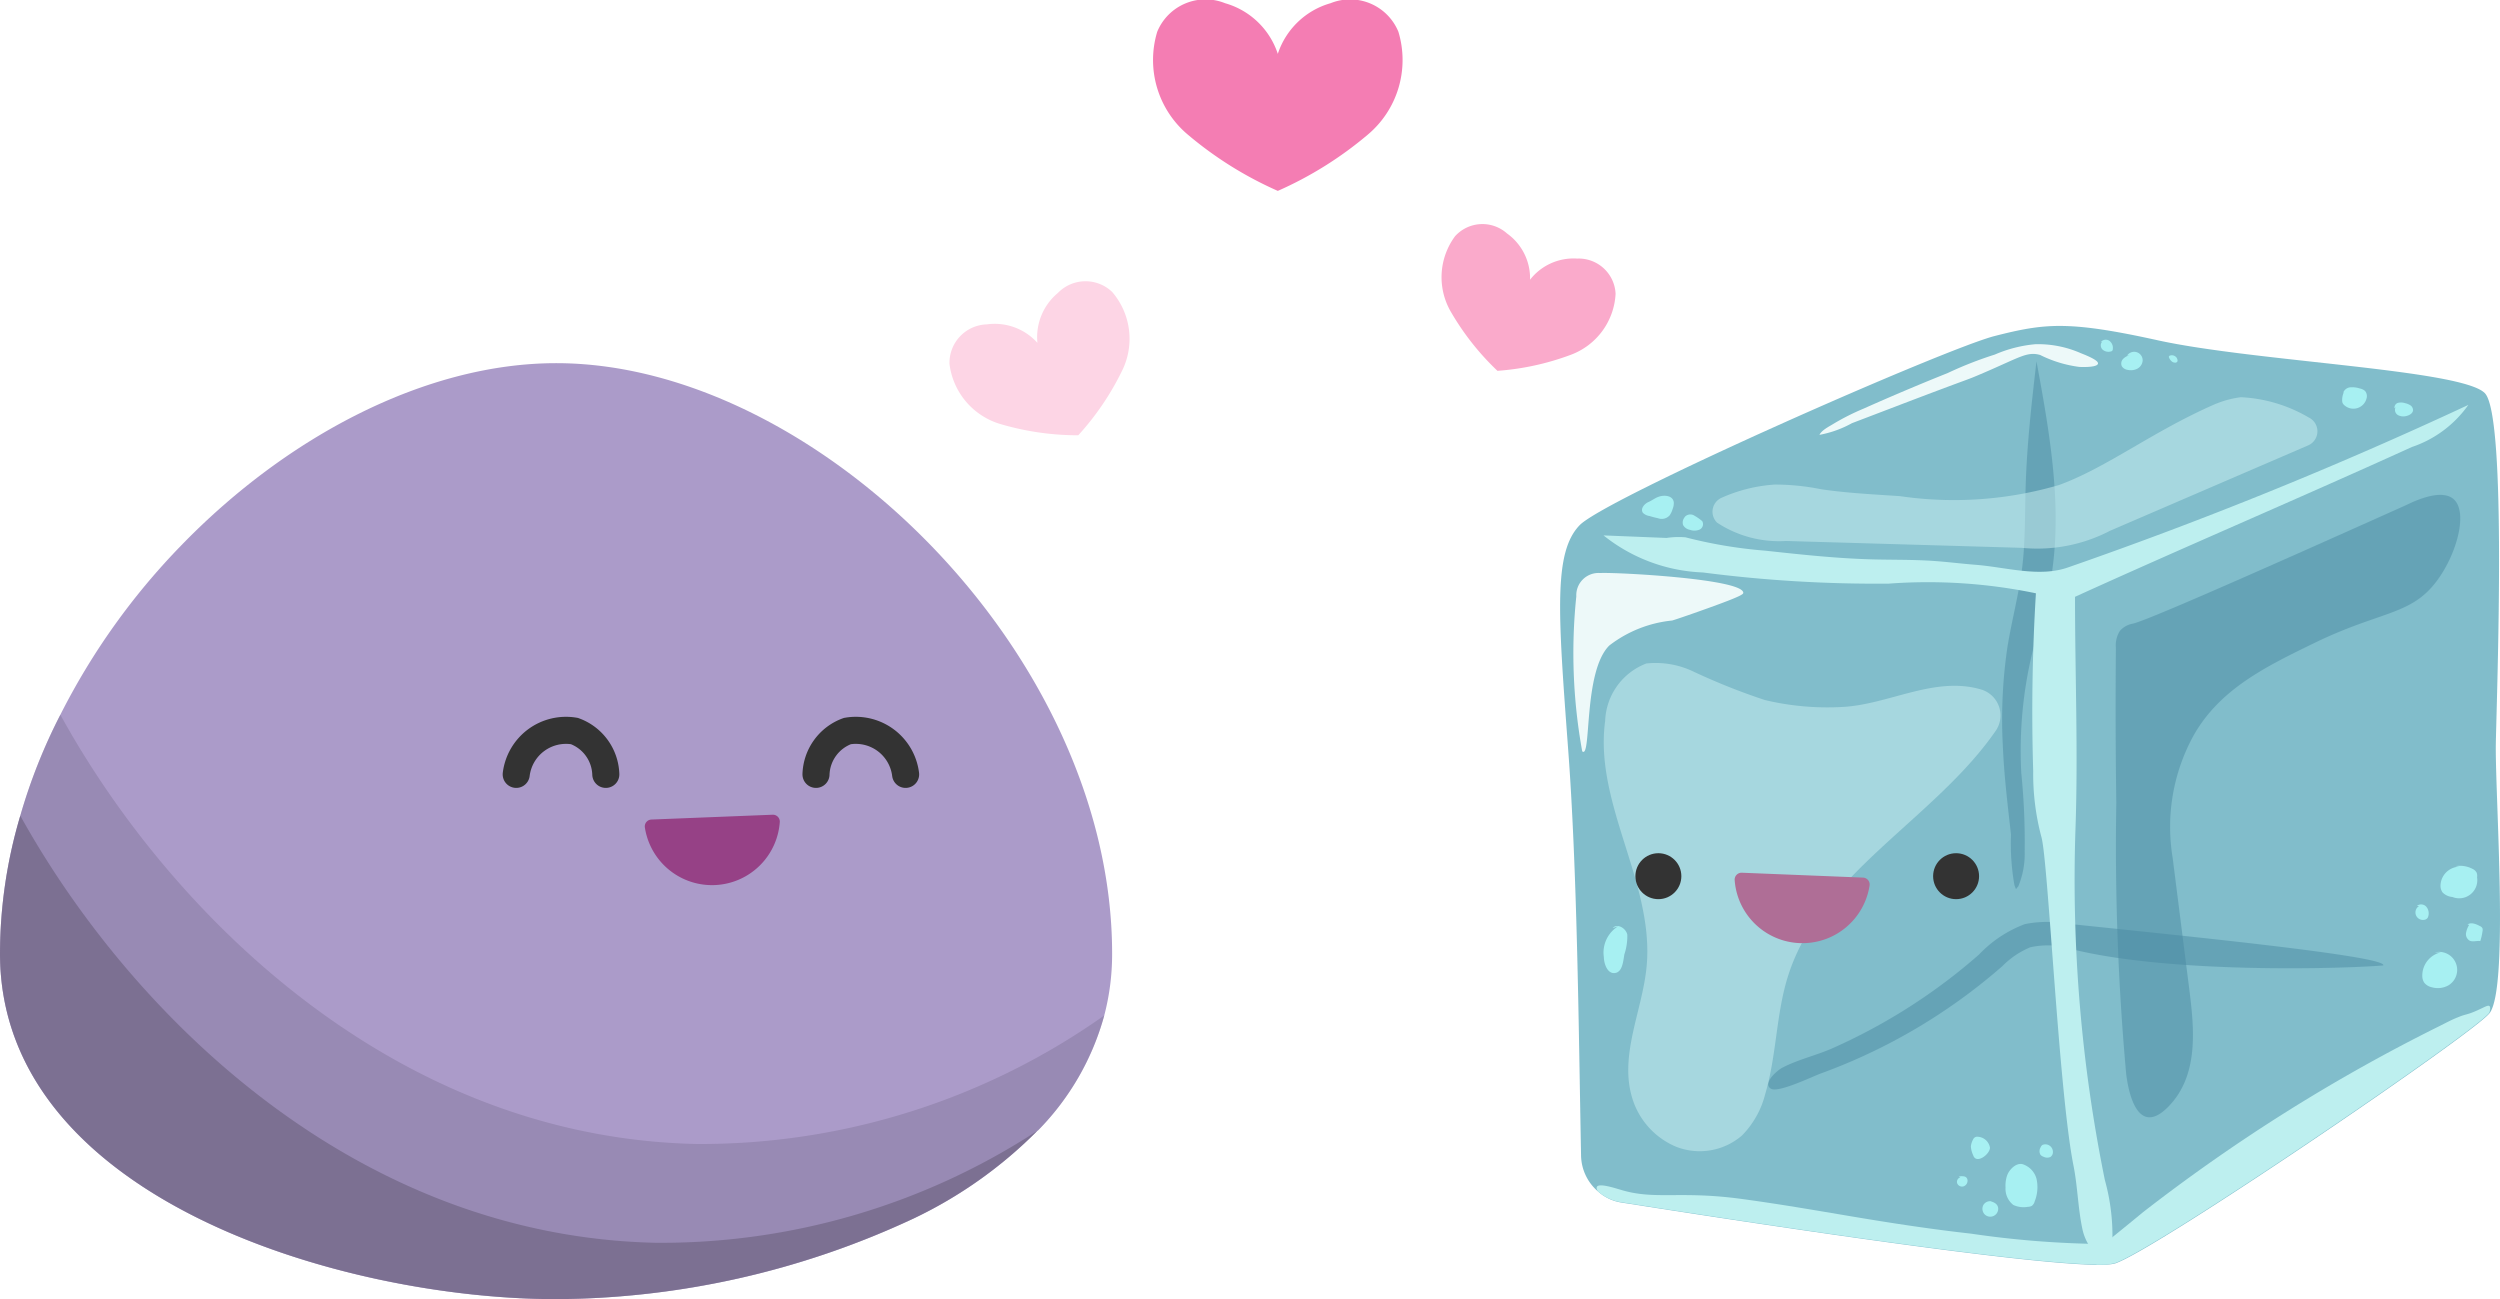<svg xmlns="http://www.w3.org/2000/svg" viewBox="0 0 92.369 47.998">
  <defs>
    <style>
      .cls-1 {
        isolation: isolate;
      }

      .cls-2 {
        fill: #64aebf;
        opacity: 0.81;
      }

      .cls-3 {
        fill: #4a8aa3;
        opacity: 0.5;
      }

      .cls-4 {
        fill: #bdefef;
      }

      .cls-5 {
        fill: #caf0f2;
        opacity: 0.51;
        mix-blend-mode: screen;
      }

      .cls-6 {
        fill: #a7f0f2;
      }

      .cls-7 {
        fill: #edf9f9;
      }

      .cls-8 {
        fill: #333;
      }

      .cls-9 {
        fill: #af6e96;
      }

      .cls-10 {
        fill: #f47db3;
      }

      .cls-11 {
        fill: #faaacb;
      }

      .cls-12 {
        fill: #fdd5e5;
      }

      .cls-13 {
        fill: #ab9bc9;
      }

      .cls-14 {
        fill: #807497;
      }

      .cls-14, .cls-15 {
        opacity: 0.42;
        mix-blend-mode: luminosity;
      }

      .cls-15 {
        fill: #564e65;
      }

      .cls-16 {
        fill: #964186;
      }

      .cls-17 {
        fill: none;
        stroke: #333;
        stroke-linecap: round;
        stroke-miterlimit: 10;
      }
    </style>
  </defs>
  <g class="cls-1">
    <g id="Layer_2" data-name="Layer 2">
      <path class="cls-2" d="M91.986,37.433a.01.01,0,0,0-.01.01c-.62.77-12.351,8.76-13.831,9.24a1.489,1.489,0,0,1-.159.03,3.807,3.807,0,0,1-.521.02c-2.96-.03-13.609-1.68-17.549-2.3a1.669,1.669,0,0,1-.86-.4,1.787,1.787,0,0,1-.64-1.36c-.091-4.81-.141-10.55-.481-15.05-.37-4.98-.54-7.22.431-8.22s13.49-6.52,15.339-6.99,2.711-.57,6.021.16c3.6.79,11.279,1.08,12.089,1.96s.44,10.88.4,12.95C92.185,29.393,92.705,36.473,91.986,37.433Z"/>
      <g id="Layer_13" data-name="Layer 13">
        <path class="cls-3" d="M74.168,23.92c.162-1.009.431-1.982.552-3,.116-.975.093-1.969.123-2.955.047-1.549.222-3.084.4-4.614.521,2.8,1.04,5.774.437,8.541-.157.718-.386,1.4-.564,2.11a15.488,15.488,0,0,0-.434,4.564,25.509,25.509,0,0,1,.125,2.9,3.139,3.139,0,0,1-.234,1.28c-.118.134-.065.144-.145-.042a8.875,8.875,0,0,1-.127-1.864c-.12-1.088-.255-2.165-.3-3.265A18.249,18.249,0,0,1,74.168,23.92Z"/>
      </g>
      <g id="Layer_9" data-name="Layer 9">
        <path class="cls-3" d="M73.123,35.265a4.508,4.508,0,0,1,1.688-1.12,4.01,4.01,0,0,1,1.462-.028c3.941.413,11.938,1.2,11.785,1.553-1.351.118-7.669.317-11.386-.571a3.077,3.077,0,0,0-1.656-.1,3.149,3.149,0,0,0-1.036.7,21.194,21.194,0,0,1-6.713,3.966c-.289.105-1.555.719-1.83.563-.334-.191.216-.67.4-.77.572-.307,1.271-.462,1.869-.728s1.162-.548,1.724-.861A21.183,21.183,0,0,0,73.123,35.265Z"/>
      </g>
      <g id="Layer_8" data-name="Layer 8">
        <path class="cls-3" d="M78.177,23.937a.984.984,0,0,1,.153-.634.83.83,0,0,1,.469-.26c.477-.1,4.126-1.7,10.123-4.39.358-.177,1.283-.588,1.722-.221.552.462.146,2-.586,3-.964,1.319-2.062,1.117-4.55,2.326-1.788.87-3.484,1.694-4.46,3.416a7.014,7.014,0,0,0-.774,4.517l.61,4.821c.186,1.471.371,3.2-.756,4.364-1.045,1.08-1.452-.23-1.57-1.188a93.807,93.807,0,0,1-.366-10.02Q78.152,26.8,78.177,23.937Z"/>
      </g>
      <g id="Layer_2-2" data-name="Layer 2">
        <path class="cls-4" d="M61.575,19.876l-2.329-.094a6.246,6.246,0,0,0,3.67,1.369,49.773,49.773,0,0,0,6.869.413,19.6,19.6,0,0,1,5.437.357q-.2,3.284-.1,6.574a9.042,9.042,0,0,0,.3,2.418c.249.8.644,9.42,1.188,12.152.156.782.165,1.59.335,2.369.119.543.564,1.207,1.069.974a7.707,7.707,0,0,0-.245-2.811,55.6,55.6,0,0,1-1.085-12.973c.1-2.855-.017-5.716-.017-8.573,4.079-1.856,8.368-3.679,12.446-5.535A4.185,4.185,0,0,0,91.2,14.96a156.594,156.594,0,0,1-14.777,6c-1.062.382-2.29,0-3.416-.091-.529-.041-1.056-.109-1.586-.145-.748-.05-1.5-.036-2.248-.056-1.322-.036-2.639-.179-3.954-.322a17.178,17.178,0,0,1-2.943-.493A3.012,3.012,0,0,0,61.575,19.876Z"/>
        <path class="cls-4" d="M91.972,37.422a.01.01,0,0,0-.01.01c-.62.77-12.351,8.76-13.83,9.24a1.569,1.569,0,0,1-.16.03,3.8,3.8,0,0,1-.52.02,1.139,1.139,0,0,1,.46-.88h.009a1.119,1.119,0,0,1,.151-.15c.37-.3.729-.59,1.09-.89a64.6,64.6,0,0,1,10.97-6.89c.22-.11.44-.23.669-.32.281-.12.321-.09.611-.21.36-.15.5-.26.569-.21C92,37.192,92.032,37.252,91.972,37.422Z"/>
        <path class="cls-4" d="M77.972,46.7a3.8,3.8,0,0,1-.52.02c-2.96-.03-13.61-1.68-17.55-2.3a1.672,1.672,0,0,1-.86-.4c-.05-.07-.061-.13-.04-.17.08-.15.7.06.88.11,1.25.38,2.12.04,4.33.32,1.44.19,2.87.44,4.3.68s2.87.46,4.31.62a35.68,35.68,0,0,0,4.62.38c.18-.01.34-.11.47-.12h.009c.091,0,.161.05.211.19A.689.689,0,0,1,77.972,46.7Z"/>
      </g>
      <g id="face_side" data-name="face side">
        <path class="cls-5" d="M62.6,24.828a3.224,3.224,0,0,0-1.772-.314,2.362,2.362,0,0,0-1.521,2.12c-.417,3.059,1.814,5.985,1.533,9.059-.148,1.607-.98,3.205-.565,4.765a2.843,2.843,0,0,0,1.645,1.908,2.387,2.387,0,0,0,2.444-.414,3.342,3.342,0,0,0,.858-1.534c.422-1.419.395-2.944.842-4.356,1.2-3.81,5.415-5.791,7.674-9.062a1,1,0,0,0-.521-1.519c-1.713-.519-3.4.537-5.116.638a9.97,9.97,0,0,1-2.891-.254A23.865,23.865,0,0,1,62.6,24.828Z"/>
        <g id="Layer_10" data-name="Layer 10">
          <path class="cls-6" d="M59.793,34.22a1.142,1.142,0,0,0-.535,1.14c.006.273.143.629.413.591s.3-.416.345-.689a2.111,2.111,0,0,0,.109-.726c-.046-.242-.379-.435-.537-.246"/>
        </g>
        <g id="Layer_14" data-name="Layer 14">
          <path class="cls-6" d="M74.1,43.881a.752.752,0,0,0,.291.641.9.9,0,0,0,.536.067.305.305,0,0,0,.143-.035.3.3,0,0,0,.108-.169,1.409,1.409,0,0,0,.064-.84.779.779,0,0,0-.518-.533c-.247-.054-.489.209-.565.416A1.18,1.18,0,0,0,74.1,43.881Z"/>
          <path class="cls-6" d="M72.905,42.092a.718.718,0,0,0-.086.26.917.917,0,0,0,.086.334c.117.347.626-.046.619-.286a.483.483,0,0,0-.5-.4A.172.172,0,0,0,72.905,42.092Z"/>
          <path class="cls-6" d="M72.43,43.5a.175.175,0,0,0-.117.22.193.193,0,0,0,.228.115.219.219,0,0,0,.155-.211.164.164,0,0,0-.058-.13.216.216,0,0,0-.1-.033.584.584,0,0,0-.167.008"/>
          <path class="cls-6" d="M73.578,44.387a.286.286,0,0,0-.3.14.3.3,0,0,0,.041.331.293.293,0,0,0,.509-.178.23.23,0,0,0-.017-.11c-.053-.132-.213-.178-.353-.207"/>
          <path class="cls-6" d="M75.512,42.3c-.054-.014-.1.044-.12.1a.266.266,0,0,0,0,.269.263.263,0,0,0,.111.07.294.294,0,0,0,.252.01.212.212,0,0,0,.095-.167.28.28,0,0,0-.393-.277"/>
        </g>
        <g id="Layer_6" data-name="Layer 6">
          <path class="cls-7" d="M58.241,22.033a20.319,20.319,0,0,0,.218,5.726c.35.315.027-2.944,1-3.908a4.528,4.528,0,0,1,2.32-.924c.07-.016.616-.2,1.323-.455,1.263-.453,1.31-.521,1.308-.571-.016-.512-4.675-.761-5.288-.729A.822.822,0,0,0,58.241,22.033Z"/>
        </g>
      </g>
      <g id="top_side" data-name="top side">
        <g id="Layer_7" data-name="Layer 7">
          <path class="cls-5" d="M65.987,19.988l8.709.253a5.807,5.807,0,0,0,3.265-.63l7.321-3.155a.567.567,0,0,0,.02-1.031,5.459,5.459,0,0,0-2.508-.749,3.668,3.668,0,0,0-.974.265c-2.286,1-3.966,2.329-5.74,2.978a13.8,13.8,0,0,1-5.884.412c-.968-.065-1.936-.112-2.9-.253a8.716,8.716,0,0,0-1.718-.175,5.726,5.726,0,0,0-1.971.489.564.564,0,0,0-.162.921A4.164,4.164,0,0,0,65.987,19.988Z"/>
        </g>
        <g id="Layer_11" data-name="Layer 11">
          <path class="cls-6" d="M62.221,19.143a.4.4,0,0,1,.055-.072.285.285,0,0,1,.288-.041,1.844,1.844,0,0,1,.329.225.223.223,0,0,1-.095.311.491.491,0,0,1-.36.01.364.364,0,0,1-.252-.177A.3.3,0,0,1,62.221,19.143Z"/>
          <path class="cls-6" d="M61.153,18.413a.856.856,0,0,1,.167-.071c.191-.055.488-.032.522.216a.549.549,0,0,1-.041.243.794.794,0,0,1-.11.238.389.389,0,0,1-.432.108q-.157-.033-.312-.081a.447.447,0,0,1-.241-.113c-.116-.152.056-.34.191-.4C60.987,18.515,61.068,18.46,61.153,18.413Z"/>
        </g>
        <g id="Layer_15" data-name="Layer 15">
          <path class="cls-7" d="M73.705,13.1a4.838,4.838,0,0,1,1.494-.382,3.922,3.922,0,0,1,1.687.333c.185.073.654.258.63.383s-.427.134-.688.123a4.536,4.536,0,0,1-1.45-.442c-.482-.134-.733.08-2.1.666-.788.338-.135.052-3.254,1.244l-1.6.611a3.956,3.956,0,0,1-1.2.431c.084-.176.358-.308.52-.409A8.68,8.68,0,0,1,68.85,15.1q1.545-.689,3.115-1.318A14.007,14.007,0,0,1,73.705,13.1Z"/>
        </g>
        <g id="Layer_16" data-name="Layer 16">
          <path class="cls-6" d="M77.667,12.625a.217.217,0,0,0,.016.29.325.325,0,0,0,.3.072.085.085,0,0,0,.08-.088.324.324,0,0,0-.129-.308.236.236,0,0,0-.314.047"/>
          <path class="cls-6" d="M78.694,13.123a.508.508,0,0,0-.252.14.246.246,0,0,0-.044.272.3.3,0,0,0,.2.128.531.531,0,0,0,.368-.039.37.37,0,0,0,.2-.3.314.314,0,0,0-.575-.186"/>
          <path class="cls-6" d="M80.137,13.169c-.011.027.011.056.02.079a.345.345,0,0,0,.112.126.211.211,0,0,0,.12.024.088.088,0,0,0,.054-.033c.03-.042,0-.109-.018-.143a.22.22,0,0,0-.26-.081A.058.058,0,0,0,80.137,13.169Z"/>
          <path class="cls-6" d="M86.608,14.474a.692.692,0,0,0-.071.312.282.282,0,0,0,.015.1.253.253,0,0,0,.082.1.5.5,0,0,0,.8-.251.3.3,0,0,0-.051-.29.414.414,0,0,0-.2-.093.863.863,0,0,0-.348-.041.311.311,0,0,0-.263.205"/>
          <path class="cls-6" d="M88.512,15.046a.222.222,0,0,0,.086.29.422.422,0,0,0,.324.031c.108-.026.224-.1.234-.205a.219.219,0,0,0-.095-.185.58.58,0,0,0-.2-.081.477.477,0,0,0-.259-.012.182.182,0,0,0-.131.2"/>
          <path class="cls-6" d="M89.382,33.474a.277.277,0,0,0,.186.512.187.187,0,0,0,.126-.072.223.223,0,0,0,.03-.079.374.374,0,0,0-.09-.346.254.254,0,0,0-.337-.017"/>
          <path class="cls-6" d="M91.23,34.172a.821.821,0,0,0-.116.3.279.279,0,0,0,.127.279c.119.062.266,0,.4.019a2.044,2.044,0,0,0,.084-.378.186.186,0,0,0-.007-.1.2.2,0,0,0-.095-.078c-.142-.075-.322-.148-.454-.057"/>
        </g>
      </g>
      <g id="right_side" data-name="right side">
        <path class="cls-6" d="M90.871,32.022a.715.715,0,0,0-.7.7.42.42,0,0,0,.076.251.569.569,0,0,0,.362.168.669.669,0,0,0,.913-.725.349.349,0,0,0-.013-.167.311.311,0,0,0-.155-.146,1.006,1.006,0,0,0-.633-.1"/>
        <path class="cls-6" d="M90.182,35.187a.882.882,0,0,0-.684.873.457.457,0,0,0,.072.248.481.481,0,0,0,.272.167.809.809,0,0,0,.616-.065.666.666,0,0,0-.5-1.22"/>
      </g>
      <g id="face">
        <circle class="cls-8" cx="61.273" cy="32.373" r="0.849"/>
        <circle class="cls-8" cx="72.273" cy="32.373" r="0.849"/>
        <path class="cls-9" d="M68.833,32.425a.255.255,0,0,1,.245.282,2.51,2.51,0,0,1-4.987-.2.256.256,0,0,1,.267-.262Z"/>
      </g>
    </g>
    <g id="Layer_18" data-name="Layer 18">
      <path class="cls-10" d="M50.524,4.985a13.7,13.7,0,0,1-3.312,2.068A13.715,13.715,0,0,1,43.9,4.985a3.6,3.6,0,0,1-1.143-3.812A1.929,1.929,0,0,1,45.265.119,2.879,2.879,0,0,1,47.212,1.99,2.882,2.882,0,0,1,49.16.119a1.929,1.929,0,0,1,2.507,1.054A3.6,3.6,0,0,1,50.524,4.985Z"/>
      <path class="cls-11" d="M58.027,13.113a9.717,9.717,0,0,1-2.7.588,9.714,9.714,0,0,1-1.712-2.165,2.545,2.545,0,0,1,.147-2.809,1.363,1.363,0,0,1,1.92-.1,2.033,2.033,0,0,1,.85,1.708,2.035,2.035,0,0,1,1.742-.781,1.364,1.364,0,0,1,1.418,1.3A2.544,2.544,0,0,1,58.027,13.113Z"/>
      <path class="cls-12" d="M41.457,13.7a10.083,10.083,0,0,1-1.618,2.383,10.153,10.153,0,0,1-2.851-.408,2.655,2.655,0,0,1-1.907-2.232,1.423,1.423,0,0,1,1.378-1.458,2.124,2.124,0,0,1,1.871.682,2.125,2.125,0,0,1,.756-1.843,1.423,1.423,0,0,1,2.006-.037A2.655,2.655,0,0,1,41.457,13.7Z"/>
    </g>
    <g id="Layer_20" data-name="Layer 20">
      <path class="cls-13" d="M41.09,35.228a8.923,8.923,0,0,1-.29,2.29,9.7,9.7,0,0,1-2.44,4.24c-.01.01-.02.02-.03.02a16.313,16.313,0,0,1-4.57,3.24A31.53,31.53,0,0,1,20.55,48C12.7,48,0,44.3,0,35.228a17.972,17.972,0,0,1,.75-5.09,20.546,20.546,0,0,1,1.48-3.73,25.36,25.36,0,0,1,4.45-6.24c3.94-4.07,9.08-6.75,13.87-6.75s9.92,2.68,13.86,6.75S41.09,29.7,41.09,35.228Z"/>
      <path class="cls-14" d="M40.8,37.518a9.7,9.7,0,0,1-2.44,4.24c-.01.01-.02.02-.03.02a16.313,16.313,0,0,1-4.57,3.24A31.53,31.53,0,0,1,20.55,48C12.7,48,0,44.3,0,35.228a17.972,17.972,0,0,1,.75-5.09,20.546,20.546,0,0,1,1.48-3.73c3.99,7.25,12.26,15.62,23.51,15.86A25.833,25.833,0,0,0,40.8,37.518Z"/>
      <path class="cls-15" d="M0,35.228a17.972,17.972,0,0,1,.75-5.09c4.01,7.23,12.26,15.53,23.47,15.78a25.425,25.425,0,0,0,14.11-4.14,16.313,16.313,0,0,1-4.57,3.24A31.53,31.53,0,0,1,20.55,48C12.7,48,0,44.3,0,35.228Z"/>
      <g id="Layer_21" data-name="Layer 21">
        <path class="cls-16" d="M24.07,30.28a.255.255,0,0,0-.245.283,2.51,2.51,0,0,0,4.987-.2.255.255,0,0,0-.267-.261Z"/>
        <path class="cls-17" d="M19.073,28.611a1.853,1.853,0,0,1,2.152-1.6,1.762,1.762,0,0,1,1.158,1.6"/>
        <path class="cls-17" d="M33.46,28.611a1.853,1.853,0,0,0-2.152-1.6,1.765,1.765,0,0,0-1.159,1.6"/>
      </g>
    </g>
  </g>
</svg>
